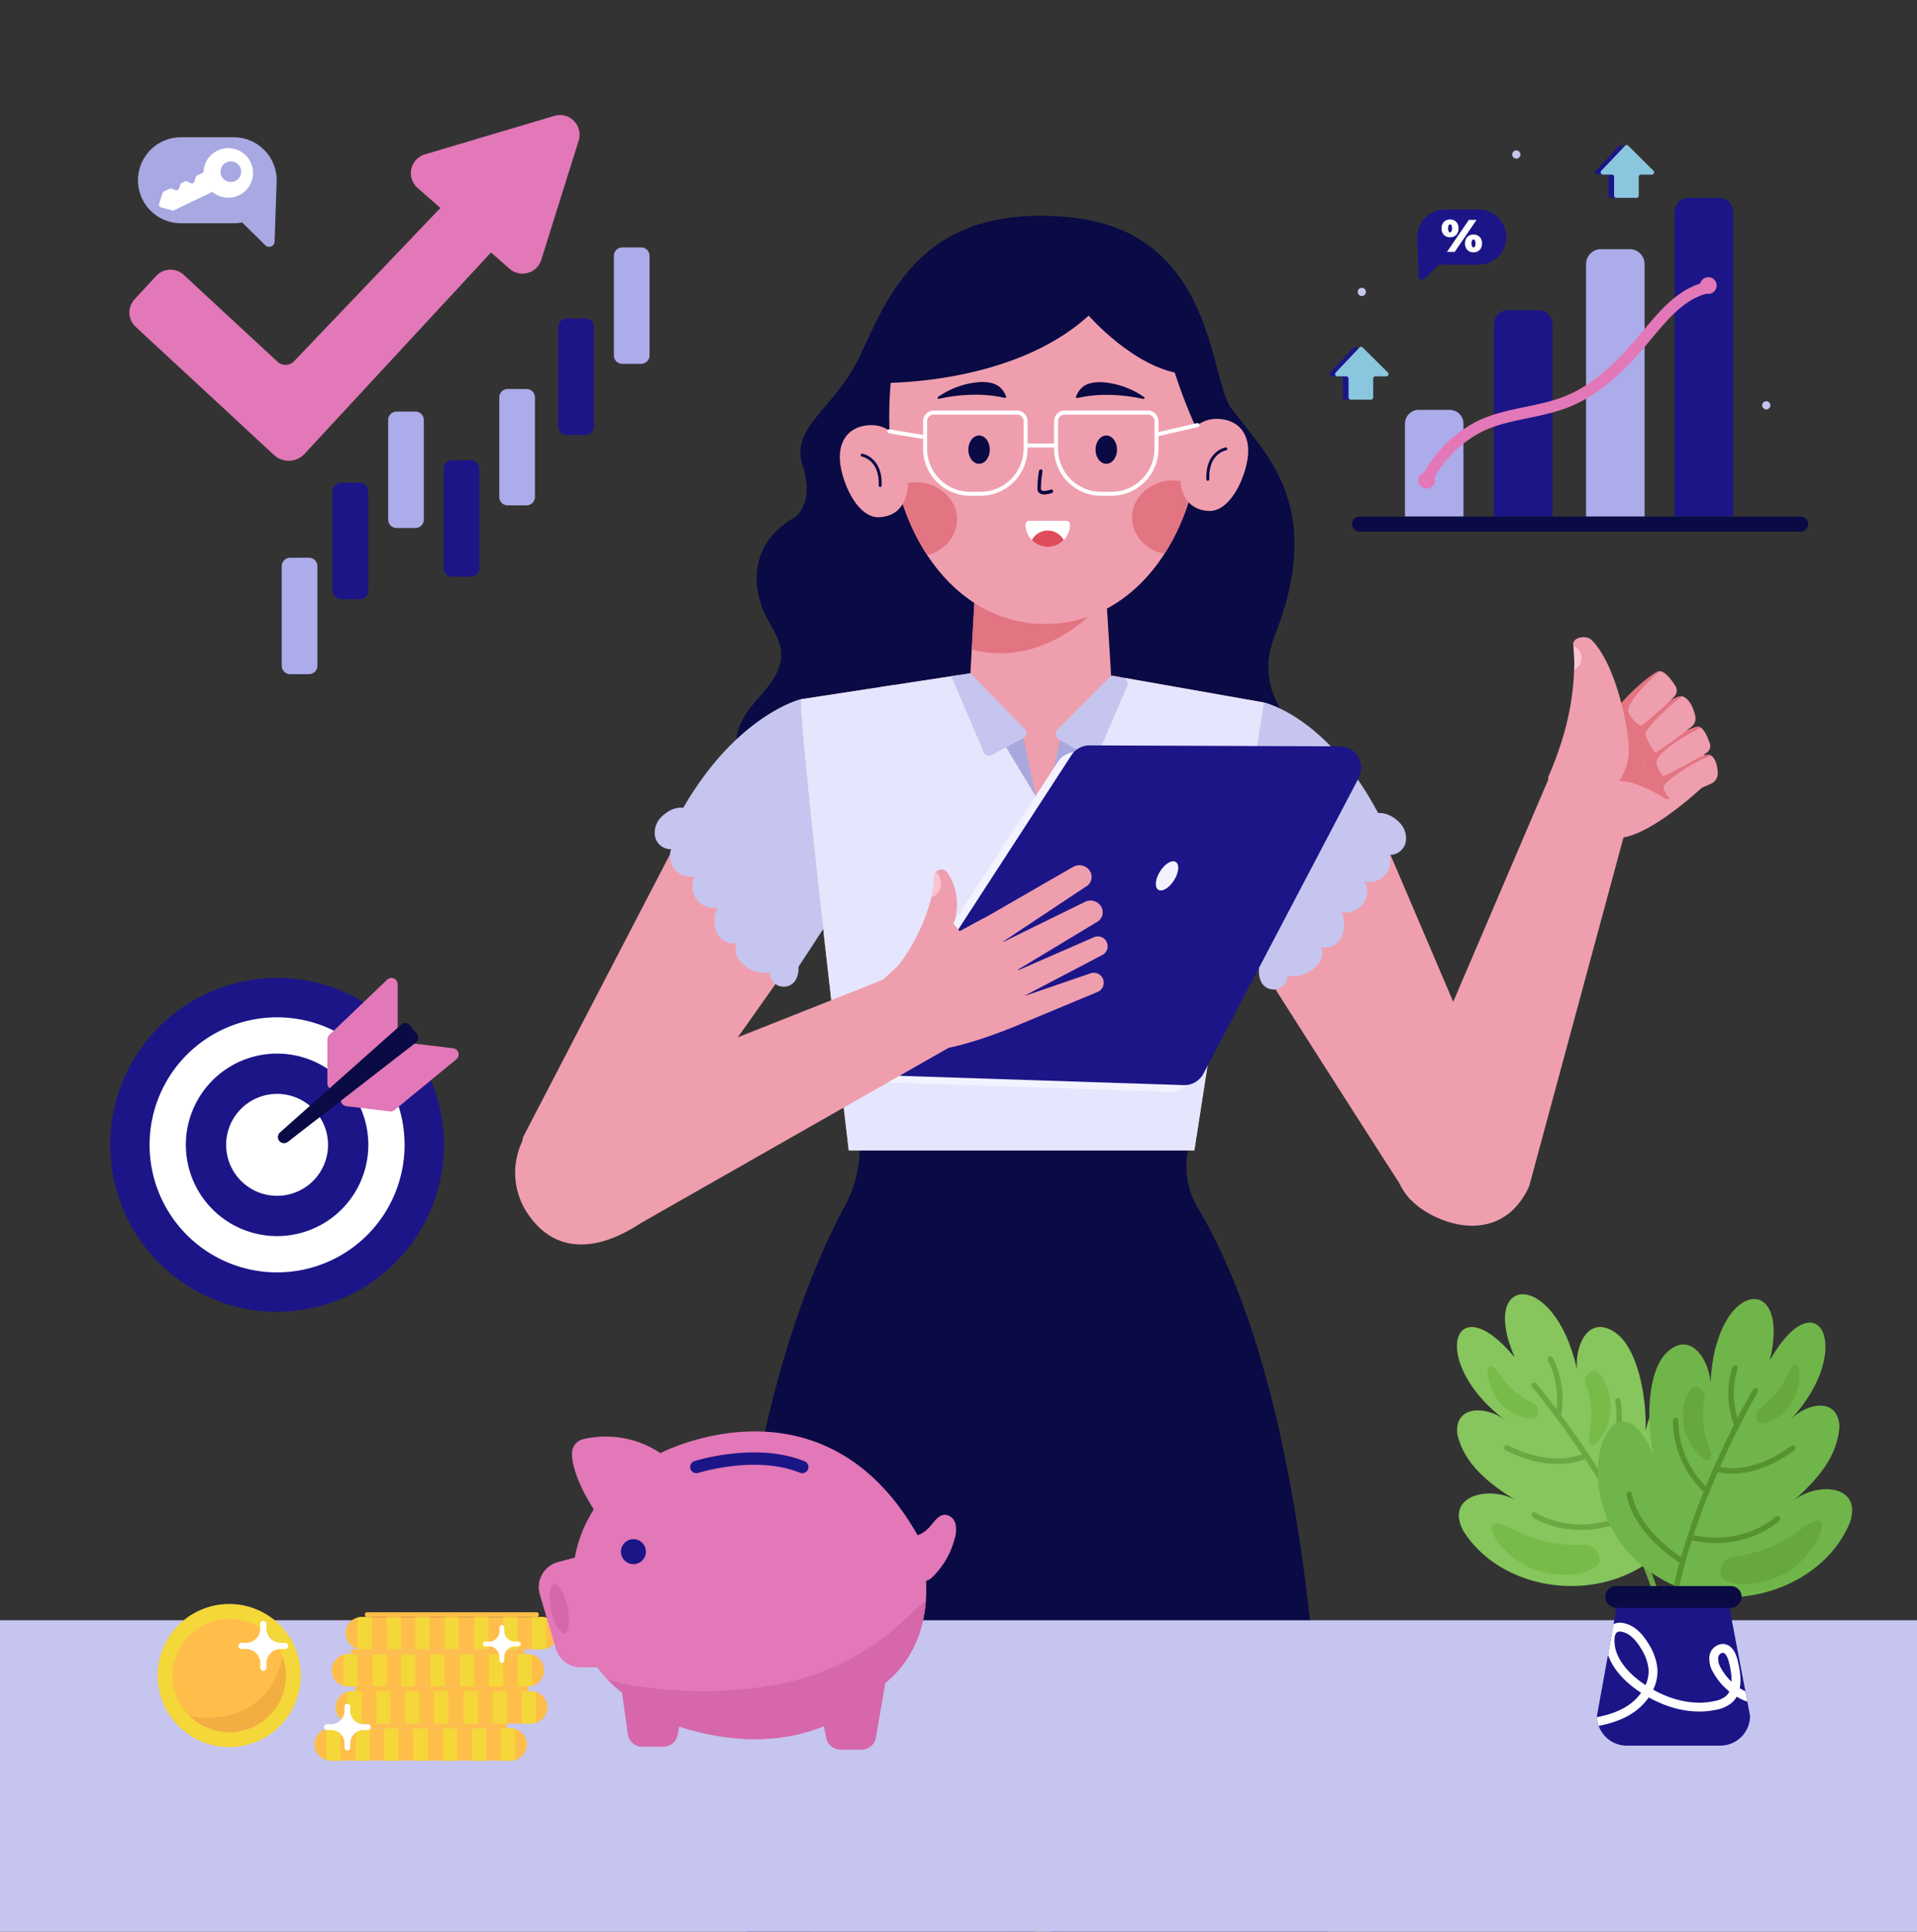 <svg xmlns="http://www.w3.org/2000/svg" xmlns:xlink="http://www.w3.org/1999/xlink" width="400" height="403" viewBox="0 0 400 403">
  <rect x="0" y="0" width="400" height="403" fill="#333333" stroke="none"/>
  <defs>
    <clipPath id="clip-path">
      <rect id="Rectángulo_415908" data-name="Rectángulo 415908" width="400" height="403" transform="translate(1021 948)" fill="#103d47"/>
    </clipPath>
    <clipPath id="clip-path-2">
      <rect id="Rectángulo_415945" data-name="Rectángulo 415945" width="250.928" height="671.986" fill="none"/>
    </clipPath>
    <clipPath id="clip-path-3">
      <path id="Trazado_1036306" data-name="Trazado 1036306" d="M32.044,449.6,12.426,460.4a5.657,5.657,0,0,0-2.693,6.247c.511,1.965,2.184,3.464,6.549,3.55,9.7.194,52.613-6.958,52.613-6.958V469l19.771-.25s1.779-28.411-4.286-32.128Z" transform="translate(-9.564 -436.626)" fill="none"/>
    </clipPath>
    <clipPath id="clip-path-5">
      <path id="Trazado_1036311" data-name="Trazado 1036311" d="M82.645,468.754l19.771.25V463.24s42.915,7.152,52.613,6.958c4.364-.086,6.039-1.585,6.549-3.55a5.656,5.656,0,0,0-2.695-6.247l-19.616-10.8L86.93,436.626c-6.065,3.718-4.286,32.128-4.286,32.128" transform="translate(-82.401 -436.626)" fill="none"/>
    </clipPath>
    <clipPath id="clip-path-7">
      <path id="Trazado_1036339" data-name="Trazado 1036339" d="M53.475,39.467C53.475,63.1,66.908,82.5,86.041,82.5c19.257,0,32.568-19.4,32.568-43.035S110.461,5.775,86.041,5.775,53.475,15.833,53.475,39.467" transform="translate(-53.475 -5.775)" fill="none"/>
    </clipPath>
    <clipPath id="clip-path-9">
      <path id="Trazado_1036373" data-name="Trazado 1036373" d="M73.774,43.594a.809.809,0,0,0-.809.809,4.634,4.634,0,1,0,9.269,0,.807.807,0,0,0-.807-.809Z" transform="translate(-72.965 -43.594)" fill="none"/>
    </clipPath>
    <clipPath id="clip-path-11">
      <rect id="Rectángulo_415950" data-name="Rectángulo 415950" width="72.709" height="69.633" transform="translate(0 0)" fill="none"/>
    </clipPath>
    <clipPath id="clip-path-12">
      <rect id="Rectángulo_415951" data-name="Rectángulo 415951" width="166.6" height="71.882" fill="none"/>
    </clipPath>
    <clipPath id="clip-path-13">
      <path id="Trazado_1036386" data-name="Trazado 1036386" d="M3.109,50.923A11.824,11.824,0,1,0,14.932,39.1,11.823,11.823,0,0,0,3.109,50.923" fill="none"/>
    </clipPath>
    <clipPath id="clip-path-15">
      <path id="Trazado_1036389" data-name="Trazado 1036389" d="M36.1,61.921a3.373,3.373,0,1,0,0,6.747H73.672a3.373,3.373,0,1,0,0-6.747Z" fill="none"/>
    </clipPath>
    <clipPath id="clip-path-17">
      <path id="Trazado_1036392" data-name="Trazado 1036392" d="M40.428,54.183a3.374,3.374,0,0,0,0,6.748H78a3.374,3.374,0,0,0,0-6.748Z" fill="none"/>
    </clipPath>
    <clipPath id="clip-path-19">
      <path id="Trazado_1036395" data-name="Trazado 1036395" d="M39.621,46.447a3.373,3.373,0,1,0,0,6.746H77.195a3.373,3.373,0,1,0,0-6.746Z" fill="none"/>
    </clipPath>
    <clipPath id="clip-path-21">
      <path id="Trazado_1036398" data-name="Trazado 1036398" d="M42.593,38.71a3.373,3.373,0,1,0,0,6.746H80.167a3.373,3.373,0,1,0,0-6.746Z" fill="none"/>
    </clipPath>
    <clipPath id="clip-path-23">
      <path id="Trazado_1036411" data-name="Trazado 1036411" d="M104.9,4.521a20.557,20.557,0,0,0-16.127-2.9,3.06,3.06,0,0,0-2.33,3.012C86.5,9.588,91,16.232,91,16.232c-10.166,16.021.451,32.558.451,32.558,4.7,7.271,17.244,12.74,17.244,12.74,29.148,9.394,43.11-9.008,43.11-9.008,13.834-11.517,6.756-30.885,6.756-30.885C148.747,4.357,135.488,0,124.6,0a46.77,46.77,0,0,0-19.7,4.521" fill="none"/>
    </clipPath>
    <clipPath id="clip-path-25">
      <rect id="Rectángulo_415987" data-name="Rectángulo 415987" width="82.47" height="94.16" transform="translate(0 0)" fill="none"/>
    </clipPath>
    <clipPath id="clip-path-26">
      <path id="Trazado_1036435" data-name="Trazado 1036435" d="M33.882,62.215,29.22,87.942a6.218,6.218,0,0,0,6.218,6.218H54.947a6.218,6.218,0,0,0,6.218-6.218L56.259,62.215Z" fill="none"/>
    </clipPath>
    <clipPath id="clip-path-28">
      <rect id="Rectángulo_415989" data-name="Rectángulo 415989" width="108.53" height="116.64" fill="none"/>
    </clipPath>
    <clipPath id="clip-path-29">
      <rect id="Rectángulo_415990" data-name="Rectángulo 415990" width="99.911" height="80.649" fill="none"/>
    </clipPath>
  </defs>
  <g id="Enmascarar_grupo_1098802" data-name="Enmascarar grupo 1098802" transform="translate(-1021 -948)" clip-path="url(#clip-path)">
    <g id="Grupo_1176503" data-name="Grupo 1176503" transform="translate(1128.491 993.014)">
      <path id="Trazado_1036303" data-name="Trazado 1036303" d="M86.837,208.514,68.6,562.9l-28.268,2.084L44.07,209.424Z" transform="translate(18.538 95.844)" fill="#ef9eae"/>
      <g id="Grupo_1176486" data-name="Grupo 1176486">
        <g id="Grupo_1176485" data-name="Grupo 1176485" clip-path="url(#clip-path-2)">
          <path id="Trazado_1036304" data-name="Trazado 1036304" d="M32.044,449.6,12.426,460.4a5.658,5.658,0,0,0-2.693,6.249c.509,1.963,2.185,3.462,6.549,3.55,9.7.193,52.613-6.96,52.613-6.96V469l19.771-.25s1.779-28.411-4.286-32.128Z" transform="translate(4.396 200.695)" fill="#0a0a44"/>
        </g>
      </g>
      <g id="Grupo_1176488" data-name="Grupo 1176488" transform="translate(13.96 637.321)">
        <g id="Grupo_1176487" data-name="Grupo 1176487" clip-path="url(#clip-path-3)">
          <path id="Trazado_1036305" data-name="Trazado 1036305" d="M70.567,464.148H50.212V456.1l20.961-3.929Z" transform="translate(9.12 -429.483)" fill="#fff"/>
        </g>
      </g>
      <g id="Grupo_1176490" data-name="Grupo 1176490">
        <g id="Grupo_1176489" data-name="Grupo 1176489" clip-path="url(#clip-path-2)">
          <path id="Trazado_1036307" data-name="Trazado 1036307" d="M47.122,436.974,24.965,451.579s3.382,9.7,18.358,3.233S77.3,438.6,77.3,438.6l-1.791-6.282Z" transform="translate(11.475 198.717)" fill="#ef9eae"/>
          <path id="Trazado_1036308" data-name="Trazado 1036308" d="M76.933,208.574l14.15,354.3,28.268,2.086L115.612,209.4Z" transform="translate(35.362 95.871)" fill="#ef9eae"/>
          <path id="Trazado_1036309" data-name="Trazado 1036309" d="M139.267,449.6l19.618,10.8a5.658,5.658,0,0,1,2.693,6.249c-.509,1.963-2.185,3.462-6.549,3.55-9.7.193-52.613-6.96-52.613-6.96V469l-19.771-.25s-1.779-28.411,4.286-32.128Z" transform="translate(37.876 200.695)" fill="#0a0a44"/>
        </g>
      </g>
      <g id="Grupo_1176492" data-name="Grupo 1176492" transform="translate(120.277 637.321)">
        <g id="Grupo_1176491" data-name="Grupo 1176491" clip-path="url(#clip-path-5)">
          <path id="Trazado_1036310" data-name="Trazado 1036310" d="M82.359,464.148h20.355V456.1l-20.961-3.929Z" transform="translate(-82.699 -429.483)" fill="#fff"/>
        </g>
      </g>
      <g id="Grupo_1176494" data-name="Grupo 1176494">
        <g id="Grupo_1176493" data-name="Grupo 1176493" clip-path="url(#clip-path-2)">
          <path id="Trazado_1036312" data-name="Trazado 1036312" d="M114.726,436.817l23.115,14.761s-3.382,9.7-18.358,3.233S85.5,438.6,85.5,438.6l1.791-6.281Z" transform="translate(39.302 198.717)" fill="#ef9eae"/>
          <path id="Trazado_1036313" data-name="Trazado 1036313" d="M36.846,58.3c1.16,3.449,4.015,6.374,4.132,10.012.124,3.862-2.843,7.019-5.377,9.937s-4.944,6.822-3.532,10.42c1.292,3.293,5.172,4.664,8.657,5.271,7.259,1.263,14.687.906,22.051.648,24.119-.848,48.26-.6,72.393-.353a43.755,43.755,0,0,0,6.3-.829,9.173,9.173,0,0,0,4.072-1.347c2.152-1.591,2.487-4.76,1.752-7.332s-2.3-4.82-3.344-7.284a16.023,16.023,0,0,1-1.247-8.158c.488-3.9,2.608-7.412,3.357-11.264a4.262,4.262,0,0,0-1.258-3.839,9.78,9.78,0,0,0-3.654-1.827c-7.265-2.28-15.024-2.265-22.636-2.116-7.373.143-14.744.394-22.112.692-19.661.8-40.551,2.28-59.558,7.37" transform="translate(14.548 23.068)" fill="#0a0a44"/>
          <path id="Trazado_1036314" data-name="Trazado 1036314" d="M134.717,96.065l28.894,67.656a8.346,8.346,0,0,1-6.887,10.013s-14.337,1.511-15.9-.839c-5.237-7.862-41.453-64.877-41.453-64.877l11.188-38.456c10.88,3.243,20.124,16.132,24.16,26.5" transform="translate(45.675 31.974)" fill="#ef9eae"/>
          <path id="Trazado_1036315" data-name="Trazado 1036315" d="M110.59,69.565S123.647,72.354,134.4,92.63l-24.074,33.848L99.37,108.015Z" transform="translate(45.675 31.976)" fill="#c5c5ef"/>
          <path id="Trazado_1036316" data-name="Trazado 1036316" d="M135.45,87.145a4.685,4.685,0,0,1,1.5,4.293,3.359,3.359,0,0,1-3.446,2.645,4.3,4.3,0,0,1-5.135,5.51,4.444,4.444,0,0,1-4.852,6.431,6.3,6.3,0,0,1,.036,5.245,3.873,3.873,0,0,1-4.526,2.016c.857.774.563,2.208-.064,3.179a6.634,6.634,0,0,1-6.643,2.836,2.928,2.928,0,0,1-5.379,1.552,4.752,4.752,0,0,1-.615-2.62,19.746,19.746,0,0,1,1.571-7.008,51.346,51.346,0,0,1,16.364-22.045c3.281-2.546,6.989-5.971,11.185-2.033" transform="translate(48.875 39.234)" fill="#c5c5ef"/>
          <path id="Trazado_1036317" data-name="Trazado 1036317" d="M35.7,94.075,1.251,160.365A8.346,8.346,0,0,0,7.6,170.724s14.38,2.511,16.066.245c5.642-7.579,44.64-62.879,44.64-62.879L59.146,69.1C47.408,72.705,40,85.381,35.7,94.075" transform="translate(0.44 31.763)" fill="#ef9eae"/>
          <path id="Trazado_1036318" data-name="Trazado 1036318" d="M48.541,69.1S35.357,72.21,24.029,91.727L47.258,126.16l6.31-9.634Z" transform="translate(11.045 31.763)" fill="#c5c5ef"/>
          <path id="Trazado_1036319" data-name="Trazado 1036319" d="M21.616,86.278a4.683,4.683,0,0,0-1.609,4.253,3.359,3.359,0,0,0,3.378,2.731,4.3,4.3,0,0,0,5,5.636,4.444,4.444,0,0,0,4.691,6.548,6.3,6.3,0,0,0-.166,5.243,3.874,3.874,0,0,0,4.475,2.127c-.876.752-.619,2.194-.015,3.179a6.63,6.63,0,0,0,6.57,3,2.929,2.929,0,0,0,5.341,1.686,4.773,4.773,0,0,0,.679-2.6,19.8,19.8,0,0,0-1.4-7.046A51.333,51.333,0,0,0,32.747,88.588c-3.217-2.627-6.838-6.144-11.131-2.311" transform="translate(9.164 38.88)" fill="#c5c5ef"/>
          <path id="Trazado_1036320" data-name="Trazado 1036320" d="M173.6,92.416,157.949,80.368l-29.054,67.919c-5.592,10.787-3.928,18.905,4.8,23.33,7.257,3.678,15.934,3.162,20.129-6.085Z" transform="translate(57.755 36.941)" fill="#ef9eae"/>
          <path id="Trazado_1036321" data-name="Trazado 1036321" d="M180.4,86.472S164.085,102.4,158.513,97.164c-7.577-7.123-10.774-16.147-8.729-18.275s15.253-10.183,15.253-10.183,16.723,6.761,15.361,17.765" transform="translate(68.57 31.581)" fill="#ef9eae"/>
          <path id="Trazado_1036322" data-name="Trazado 1036322" d="M167.876,89.92s-6.573-4.443-10.613-3.74l-.045-11.474,4.375-5.517,10.778,17.288Z" transform="translate(72.265 31.803)" fill="#e37481"/>
          <path id="Trazado_1036323" data-name="Trazado 1036323" d="M174.613,83.012a2.318,2.318,0,0,0,1.282-2.1c-.029-1.194-.271-2.859-1.311-3.681-1.724-1.363-11.482,5.263-11.34,6.279.19,1.352,1.166,2.889,2.216,2.751a54.48,54.48,0,0,0,9.153-3.254" transform="translate(75.034 35.416)" fill="#ef9eae"/>
          <path id="Trazado_1036324" data-name="Trazado 1036324" d="M174.583,77.235c.022.018.042.038.063.055-3.178.632-10.184,5.532-10.063,6.395a3.945,3.945,0,0,0,1.328,2.483c-.2.051-.358.085-.452.1-1.049.137-2.026-1.4-2.216-2.751-.142-1.016,9.616-7.643,11.34-6.279" transform="translate(75.034 35.416)" fill="#e37481"/>
          <path id="Trazado_1036325" data-name="Trazado 1036325" d="M174.5,78.441a1.647,1.647,0,0,0,.667-1.876c-.441-1.333-1.315-3.458-2.408-3.537-1.6-.117-12.206,5.817-11.444,8.18s1.5,2.887,2.239,2.893c.617,0,8.177-3.8,10.946-5.661" transform="translate(74.129 33.567)" fill="#ef9eae"/>
          <path id="Trazado_1036326" data-name="Trazado 1036326" d="M172.755,73.028a1.119,1.119,0,0,1,.556.22c-3.573,1.63-9.863,5.63-9.269,7.468a5.284,5.284,0,0,0,1.422,2.61,9.988,9.988,0,0,1-1.914.775c-.737,0-1.477-.528-2.239-2.892s9.847-8.3,11.444-8.181" transform="translate(74.129 33.566)" fill="#e37481"/>
          <path id="Trazado_1036327" data-name="Trazado 1036327" d="M172.288,75.017a2.234,2.234,0,0,0,.788-2.2c-.3-1.334-.982-3.343-2.46-4.049-2.289-1.093-11.832,8.373-11.413,9.464s1.725,4.325,2.878,3.913a96.944,96.944,0,0,0,10.206-7.125" transform="translate(73.172 31.567)" fill="#ef9eae"/>
          <path id="Trazado_1036328" data-name="Trazado 1036328" d="M170.336,68.688c-3.535,2.514-7.959,7.225-7.672,7.977.336.874,1.241,3.119,2.181,3.767a22.934,22.934,0,0,1-2.762,1.708c-1.153.412-2.46-2.822-2.878-3.913-.4-1.052,8.438-9.875,11.131-9.539" transform="translate(73.172 31.568)" fill="#e37481"/>
          <path id="Trazado_1036329" data-name="Trazado 1036329" d="M169.948,70.4a1.813,1.813,0,0,0,.257-2.208c-.809-1.292-2.252-3.267-3.43-3.083-1.737.27-11.607,9.116-10.206,11.412s2.322,2.662,3.112,2.486c.66-.147,7.739-5.955,10.267-8.606" transform="translate(71.904 29.922)" fill="#ef9eae"/>
          <path id="Trazado_1036330" data-name="Trazado 1036330" d="M166.775,65.106a1.091,1.091,0,0,1,.139-.006c-3.325,2.874-7.348,7.272-6.42,8.793,1.155,1.89,1.982,2.473,2.68,2.519A25.147,25.147,0,0,1,159.681,79c-.79.177-1.711-.191-3.112-2.486s8.469-11.141,10.206-11.413" transform="translate(71.904 29.923)" fill="#e37481"/>
          <path id="Trazado_1036331" data-name="Trazado 1036331" d="M164.487,83.675c.066,8.872-9.315,11.9-9.315,11.9-1.943-1.422-7.983-5-7.473-6.176,4.378-10.082,5.189-17.317,5.388-22.355a35.219,35.219,0,0,0-.152-4.986c-.016-.156-.032-.308-.051-.46.134-1.432,2.794-1.816,3.821-.81,4.915,4.808,7.745,17.815,7.783,22.889" transform="translate(67.876 27.682)" fill="#ef9eae"/>
          <path id="Trazado_1036332" data-name="Trazado 1036332" d="M152.676,62.7a2.764,2.764,0,0,1-.02,2.636,2.73,2.73,0,0,1-1.229,1.124,35.009,35.009,0,0,0-.15-4.986,2.765,2.765,0,0,1,1.4,1.226" transform="translate(69.534 28.258)" fill="#fcc3d1"/>
          <path id="Trazado_1036333" data-name="Trazado 1036333" d="M133.55,40.175C128.909,33.915,130.135,3.3,99.9.32,68.84-2.743,61.923,16.906,55.916,29.561c-5.037,10.615-14.41,14.426-11.8,22.525s-1.629,10.8-1.629,10.8c-12.166,6.96-6.761,18.9-6.761,18.9l108.985-.112c6.646-23.175-4.637-32.695-11.159-41.5" transform="translate(15.871 0)" fill="#0a0a44"/>
          <path id="Trazado_1036334" data-name="Trazado 1036334" d="M66.746,49.674,64.257,93.968l31.828-.509L93.82,56.917Z" transform="translate(29.536 22.833)" fill="#ef9eae"/>
          <path id="Trazado_1036335" data-name="Trazado 1036335" d="M65.278,67.652C81.829,71.992,93.35,56.918,93.35,56.918L66.276,49.675Z" transform="translate(30.005 22.833)" fill="#e37481"/>
          <path id="Trazado_1036336" data-name="Trazado 1036336" d="M118.609,39.467C118.609,63.1,105.3,82.5,86.041,82.5c-19.133,0-32.566-19.4-32.566-43.033S61.623,5.775,86.041,5.775s32.568,10.058,32.568,33.692" transform="translate(24.58 2.654)" fill="#ef9eae"/>
        </g>
      </g>
      <g id="Grupo_1176496" data-name="Grupo 1176496" transform="translate(78.055 8.429)">
        <g id="Grupo_1176495" data-name="Grupo 1176495" clip-path="url(#clip-path-7)">
          <path id="Trazado_1036337" data-name="Trazado 1036337" d="M68.581,45.84c0,4.283-3.848,7.755-8.593,7.755s-8.593-3.473-8.593-7.755,3.848-7.755,8.593-7.755,8.593,3.473,8.593,7.755" transform="translate(-54.431 9.076)" fill="#e37481"/>
          <path id="Trazado_1036338" data-name="Trazado 1036338" d="M105.372,45.576c0,4.283-3.848,7.755-8.593,7.755s-8.593-3.473-8.593-7.755,3.848-7.755,8.593-7.755,8.593,3.473,8.593,7.755" transform="translate(-37.52 8.955)" fill="#e37481"/>
        </g>
      </g>
      <g id="Grupo_1176498" data-name="Grupo 1176498">
        <g id="Grupo_1176497" data-name="Grupo 1176497" clip-path="url(#clip-path-2)">
          <path id="Trazado_1036340" data-name="Trazado 1036340" d="M100.964,42.426s-7.13-14.08-8.692-28.165c0,0-1.486-6.509-.182-5.846,6.123,3.113,14.637,19.222,8.875,34.011" transform="translate(42.083 3.846)" fill="#0a0a44"/>
          <path id="Trazado_1036341" data-name="Trazado 1036341" d="M57.128,133.5h0A25.451,25.451,0,0,1,54,145.27c-8.015,14.75-20.237,46.377-21.883,88.335,0,0,7.087,286.938,7.916,299.038H78.816L95.859,260.269l8.918,272.374h39.6s11.042-225.04,10.371-240.228c-.832-18.831-.87-102.629-27.022-146.749a16.829,16.829,0,0,1-2.079-12.171Z" transform="translate(14.762 61.361)" fill="#0a0a44"/>
          <path id="Trazado_1036342" data-name="Trazado 1036342" d="M103.47,65.554c-7.3,0-14.309.422-25.722-.323l-36.926,5.65c0,9.866,10.029,94.137,10.029,94.137h72.107L137.5,71.557Z" transform="translate(18.764 29.983)" fill="#ef9eae"/>
          <path id="Trazado_1036343" data-name="Trazado 1036343" d="M118.755,67.423c-.927,12.979-5.666,37.627-29.806,35.929-24.181-1.7-27.827-24.291-28.357-36.323L40.821,70.055c0,9.866,10.029,94.137,10.029,94.137h72.107L137.5,70.731Z" transform="translate(18.763 30.81)" fill="#e5e5fd"/>
          <path id="Trazado_1036344" data-name="Trazado 1036344" d="M79.766,79.979l4.88,11.085a1.358,1.358,0,0,0,2.458.06L92.31,80.718l10.844-14.487,10.308,1.819-.525,19.056L96.242,109.35l-30.41-.966L52.336,80.3V68.108l15.941-2.439Z" transform="translate(24.056 30.185)" fill="#e5e5fd"/>
          <path id="Trazado_1036345" data-name="Trazado 1036345" d="M73.86,74.662,76.514,86.93,70.027,76.164Z" transform="translate(32.188 34.318)" fill="#a8a8dd"/>
          <path id="Trazado_1036346" data-name="Trazado 1036346" d="M78.738,74.825,76.085,87.093l6.487-10.766Z" transform="translate(34.972 34.393)" fill="#a8a8dd"/>
          <path id="Trazado_1036347" data-name="Trazado 1036347" d="M66.333,65.39l11.35,11.635a1.2,1.2,0,0,1-.295,1.9l-6.6,3.513a1.2,1.2,0,0,1-1.667-.588L62.35,66Z" transform="translate(28.659 30.056)" fill="#c5c5ef"/>
          <path id="Trazado_1036348" data-name="Trazado 1036348" d="M88.367,66.162,77.649,76.96a1.3,1.3,0,0,0,.28,2.046l6.357,3.614A1.3,1.3,0,0,0,86.124,82L92.181,67.89a1.3,1.3,0,0,0-.969-1.794l-1.7-.3a1.3,1.3,0,0,0-1.149.365" transform="translate(35.518 30.235)" fill="#c5c5ef"/>
          <path id="Trazado_1036349" data-name="Trazado 1036349" d="M90.077,78.691,51.129,138.653a4.492,4.492,0,0,0,3.62,6.936l58.751,1.928a4.494,4.494,0,0,0,4.125-2.4l32.4-61.688a4.492,4.492,0,0,0-3.96-6.582l-52.2-.2a4.5,4.5,0,0,0-3.785,2.045" transform="translate(23.165 35.23)" fill="#f3f3ff"/>
          <path id="Trazado_1036350" data-name="Trazado 1036350" d="M92.738,95.041c-.946,1.638-1.042,3.353-.215,3.83s2.264-.463,3.21-2.1,1.042-3.353.215-3.83-2.264.463-3.21,2.1" transform="translate(42.27 42.663)" fill="#7b97fb"/>
          <path id="Trazado_1036351" data-name="Trazado 1036351" d="M92.016,77.736,53.068,137.7a4.492,4.492,0,0,0,3.62,6.936l58.751,1.928a4.494,4.494,0,0,0,4.125-2.4l32.4-61.688A4.492,4.492,0,0,0,148,75.894l-52.2-.2a4.5,4.5,0,0,0-3.785,2.045" transform="translate(24.057 34.791)" fill="#1c1588"/>
          <path id="Trazado_1036352" data-name="Trazado 1036352" d="M92.459,94.377c-1.007,1.6-1.168,3.31-.359,3.82s2.28-.377,3.287-1.978,1.168-3.31.359-3.82-2.28.377-3.287,1.978" transform="translate(42.097 42.405)" fill="#f3f3ff"/>
          <path id="Trazado_1036353" data-name="Trazado 1036353" d="M76.688,109.2l13.741,14.192L26.235,159.942c-9.829,6.463-18.34,6.043-23.724-2.13a15.218,15.218,0,0,1,3.769-20.688Z" transform="translate(0 50.193)" fill="#ef9eae"/>
          <path id="Trazado_1036354" data-name="Trazado 1036354" d="M81.3,122.317s-16,7.05-22.769,5.595c-9.905-2.13-2.369-17.6-.035-19.281s14.877-8.323,14.877-8.323,11.177,11.708,7.927,22.009" transform="translate(24.614 46.107)" fill="#ef9eae"/>
          <path id="Trazado_1036355" data-name="Trazado 1036355" d="M65.563,105.1,86.3,93.163a2.6,2.6,0,0,1,3.662,1.188,2.327,2.327,0,0,1-1.082,2.982l-19.07,12.658Z" transform="translate(30.136 42.663)" fill="#ef9eae"/>
          <path id="Trazado_1036356" data-name="Trazado 1036356" d="M87.963,98.131,67.369,108.214l2.836,6.326L90.3,102.419a2.33,2.33,0,0,0,1-3.313,2.582,2.582,0,0,0-3.338-.975" transform="translate(30.966 44.985)" fill="#ef9eae"/>
          <path id="Trazado_1036357" data-name="Trazado 1036357" d="M70.333,111.068l18.107-7.905a2.048,2.048,0,0,1,1.771,3.69l-17.581,9.221Z" transform="translate(32.329 47.339)" fill="#ef9eae"/>
          <path id="Trazado_1036358" data-name="Trazado 1036358" d="M71.787,113.541l15.28-5.234a2.074,2.074,0,0,1,1.47,3.877l-15.623,6.509Z" transform="translate(32.997 49.731)" fill="#ef9eae"/>
          <path id="Trazado_1036359" data-name="Trazado 1036359" d="M63.645,94.009a1.615,1.615,0,0,0-.251.518A28.932,28.932,0,0,1,62.7,99.17a38.992,38.992,0,0,1-6.93,14.334l-3.233,2.941c.914,4.215,5.5,6.479,7.238,8.329,0,0,.254-.012.682-.072a15.8,15.8,0,0,0,5.3-1.668,9.238,9.238,0,0,0,4.98-6.668,13.25,13.25,0,0,0-2.165-10.073,12.01,12.01,0,0,0-1.258-1.5A11.884,11.884,0,0,0,66.054,94.1a1.475,1.475,0,0,0-2.408-.095" transform="translate(24.15 42.946)" fill="#ef9eae"/>
          <path id="Trazado_1036360" data-name="Trazado 1036360" d="M60.445,93.827a1.615,1.615,0,0,0-.251.518,28.932,28.932,0,0,1-.692,4.643,1.951,1.951,0,0,0,.777-.33,3.058,3.058,0,0,0,1.2-2.6,3.407,3.407,0,0,0-.594-1.893,1.035,1.035,0,0,0-.442-.337" transform="translate(27.35 43.128)" fill="#fcc3d1"/>
          <path id="Trazado_1036361" data-name="Trazado 1036361" d="M60.412,37.485c.7,4.645.569,11.207-5.646,11.649-4.335.309-7.526-6.241-8.225-10.886s1.432-7.922,5.761-8.3,7.412,2.9,8.11,7.541" transform="translate(21.333 13.75)" fill="#ef9eae"/>
          <path id="Trazado_1036362" data-name="Trazado 1036362" d="M49.6,34.208s4,.69,3.76,6.344" transform="translate(22.801 15.724)" fill="none" stroke="#0a0a44" stroke-linecap="round" stroke-linejoin="round" stroke-width="0.617"/>
          <path id="Trazado_1036363" data-name="Trazado 1036363" d="M95.289,36.589c-.7,4.645-.569,11.207,5.646,11.649,4.335.309,7.526-6.241,8.225-10.886s-1.432-7.922-5.761-8.3-7.412,2.9-8.11,7.541" transform="translate(43.667 13.338)" fill="#ef9eae"/>
          <path id="Trazado_1036364" data-name="Trazado 1036364" d="M102.782,33.312s-4,.69-3.76,6.344" transform="translate(45.511 15.312)" fill="none" stroke="#0a0a44" stroke-linecap="round" stroke-linejoin="round" stroke-width="0.617"/>
          <path id="Trazado_1036365" data-name="Trazado 1036365" d="M52.189,33.438s27.449.629,43.492-14.058c0,0,9.479,10.934,19.632,12.184l-2.03-18.276L100.162,3.136H74.847L60.8,11.1Z" transform="translate(23.989 1.441)" fill="#0a0a44"/>
          <path id="Trazado_1036366" data-name="Trazado 1036366" d="M88.86,45.073H86.746a9.423,9.423,0,0,1-9.423-9.424V29.937a1.808,1.808,0,0,1,1.81-1.809H96.474a1.808,1.808,0,0,1,1.81,1.809V35.65A9.423,9.423,0,0,1,88.86,45.073Z" transform="translate(35.541 12.929)" fill="none" stroke="#fff" stroke-linecap="round" stroke-miterlimit="10" stroke-width="0.832"/>
          <path id="Trazado_1036367" data-name="Trazado 1036367" d="M70.142,45.073H68.028A9.423,9.423,0,0,1,58.6,35.65V29.937a1.808,1.808,0,0,1,1.81-1.809H77.756a1.808,1.808,0,0,1,1.81,1.809V35.65A9.423,9.423,0,0,1,70.142,45.073Z" transform="translate(26.938 12.929)" fill="none" stroke="#fff" stroke-linecap="round" stroke-miterlimit="10" stroke-width="0.832"/>
          <line id="Línea_835" data-name="Línea 835" x1="5.389" transform="translate(106.968 47.922)" fill="none" stroke="#fff" stroke-linecap="round" stroke-miterlimit="10" stroke-width="0.832"/>
          <line id="Línea_836" data-name="Línea 836" x2="6.732" y2="1.133" transform="translate(78.055 44.954)" fill="none" stroke="#fff" stroke-linecap="round" stroke-miterlimit="10" stroke-width="0.832"/>
          <line id="Línea_837" data-name="Línea 837" y1="1.857" x2="8.037" transform="translate(134.342 43.664)" fill="none" stroke="#fff" stroke-linecap="round" stroke-miterlimit="10" stroke-width="0.832"/>
          <path id="Trazado_1036368" data-name="Trazado 1036368" d="M77.461,40.693s-2.553.937-2.547-.536a20.965,20.965,0,0,1,.324-3.655" transform="translate(34.434 16.778)" fill="none" stroke="#0a0a44" stroke-linecap="round" stroke-miterlimit="10" stroke-width="0.738"/>
          <path id="Trazado_1036369" data-name="Trazado 1036369" d="M69.263,34.353c0,1.629-1,2.95-2.241,2.95s-2.241-1.321-2.241-2.95,1-2.95,2.241-2.95,2.241,1.321,2.241,2.95" transform="translate(29.777 14.434)" fill="#0a0a44"/>
          <path id="Trazado_1036370" data-name="Trazado 1036370" d="M87.449,34.353c0,1.629-1,2.95-2.241,2.95s-2.241-1.321-2.241-2.95,1-2.95,2.241-2.95,2.241,1.321,2.241,2.95" transform="translate(38.136 14.434)" fill="#0a0a44"/>
          <path id="Trazado_1036371" data-name="Trazado 1036371" d="M77.6,49.037h0A4.634,4.634,0,0,1,72.965,44.4a.809.809,0,0,1,.809-.809h7.651a.809.809,0,0,1,.809.809A4.634,4.634,0,0,1,77.6,49.037" transform="translate(33.538 20.038)" fill="#fff"/>
        </g>
      </g>
      <g id="Grupo_1176500" data-name="Grupo 1176500" transform="translate(106.503 63.632)">
        <g id="Grupo_1176499" data-name="Grupo 1176499" clip-path="url(#clip-path-9)">
          <path id="Trazado_1036372" data-name="Trazado 1036372" d="M81.111,48.766a3.78,3.78,0,1,1-3.781-3.78,3.781,3.781,0,0,1,3.781,3.78" transform="translate(-72.696 -42.954)" fill="#df4d5d"/>
        </g>
      </g>
      <g id="Grupo_1176502" data-name="Grupo 1176502">
        <g id="Grupo_1176501" data-name="Grupo 1176501" clip-path="url(#clip-path-2)">
          <path id="Trazado_1036374" data-name="Trazado 1036374" d="M69.451,23.756a17.487,17.487,0,0,0-8.964,3.111.223.223,0,0,0,.177.4,34.814,34.814,0,0,1,7.627-.858,27.405,27.405,0,0,1,6.133.667.222.222,0,0,0,.263-.292c-.955-2.429-2.667-3.026-5.236-3.027" transform="translate(27.759 10.919)" fill="#0a0a44"/>
          <path id="Trazado_1036375" data-name="Trazado 1036375" d="M85.416,23.776a17.477,17.477,0,0,1,8.964,3.112.222.222,0,0,1-.177.4,34.9,34.9,0,0,0-7.627-.858,27.406,27.406,0,0,0-6.133.667.223.223,0,0,1-.263-.292c.955-2.429,2.667-3.026,5.236-3.027" transform="translate(36.848 10.929)" fill="#0a0a44"/>
        </g>
      </g>
    </g>
    <g id="Grupo_1176505" data-name="Grupo 1176505" transform="translate(1044 1152.014)">
      <g id="Grupo_1176504" data-name="Grupo 1176504" clip-path="url(#clip-path-11)">
        <path id="Trazado_1036376" data-name="Trazado 1036376" d="M69.633,34.817A34.817,34.817,0,1,1,34.817,0,34.816,34.816,0,0,1,69.633,34.817" fill="#1c1588"/>
        <path id="Trazado_1036377" data-name="Trazado 1036377" d="M61.422,34.817A26.606,26.606,0,1,1,34.816,8.211,26.606,26.606,0,0,1,61.422,34.817" fill="#fff"/>
        <path id="Trazado_1036378" data-name="Trazado 1036378" d="M53.854,34.817A19.037,19.037,0,1,1,34.816,15.779,19.037,19.037,0,0,1,53.854,34.817" fill="#1c1588"/>
        <path id="Trazado_1036379" data-name="Trazado 1036379" d="M45.449,34.817A10.632,10.632,0,1,1,34.817,24.185,10.633,10.633,0,0,1,45.449,34.817" fill="#fff"/>
        <path id="Trazado_1036380" data-name="Trazado 1036380" d="M45.308,22V12.829a1.3,1.3,0,0,1,.4-.937L57.786.362a1.3,1.3,0,0,1,2.191.937v9.727a1.3,1.3,0,0,1-.425.96L47.476,22.96A1.3,1.3,0,0,1,45.308,22" fill="#e278b7"/>
        <path id="Trazado_1036381" data-name="Trazado 1036381" d="M49.25,26.748l9.1,1.1a1.3,1.3,0,0,0,.979-.286l12.9-10.6a1.3,1.3,0,0,0-.667-2.288L61.91,13.506a1.3,1.3,0,0,0-1,.306L48.559,24.48a1.3,1.3,0,0,0,.691,2.268" fill="#e278b7"/>
        <path id="Trazado_1036382" data-name="Trazado 1036382" d="M35.428,32.222,60.733,9.729a1.276,1.276,0,0,1,1.855.17l1.4,1.8a1.276,1.276,0,0,1-.225,1.793l-26.7,20.7a1.276,1.276,0,0,1-1.63-1.963" fill="#0a0a44"/>
      </g>
    </g>
    <rect id="Rectángulo_415986" data-name="Rectángulo 415986" width="400" height="65" transform="translate(1021 1286)" fill="#c5c5ef"/>
    <g id="Grupo_1176532" data-name="Grupo 1176532" transform="translate(1053.9 1246.618)">
      <g id="Grupo_1176507" data-name="Grupo 1176507">
        <g id="Grupo_1176506" data-name="Grupo 1176506" clip-path="url(#clip-path-12)">
          <path id="Trazado_1036383" data-name="Trazado 1036383" d="M29.864,50.923A14.932,14.932,0,1,1,14.932,35.991,14.932,14.932,0,0,1,29.864,50.923" fill="#f4d739"/>
          <path id="Trazado_1036384" data-name="Trazado 1036384" d="M26.756,50.923A11.824,11.824,0,1,1,14.932,39.1,11.824,11.824,0,0,1,26.756,50.923" fill="#ffbe4a"/>
        </g>
      </g>
      <g id="Grupo_1176509" data-name="Grupo 1176509">
        <g id="Grupo_1176508" data-name="Grupo 1176508" clip-path="url(#clip-path-13)">
          <path id="Trazado_1036385" data-name="Trazado 1036385" d="M14.518,59.28A14.765,14.765,0,0,0,23.945,52.7a25.612,25.612,0,0,0,2.627-8.139,22.619,22.619,0,0,1,1.774,12.5A10.928,10.928,0,0,1,27.3,60.609a9.525,9.525,0,0,1-2.225,2.7,14.377,14.377,0,0,1-12.016,3.218,14.108,14.108,0,0,1-5.082-2.109c-1.256-.835-3.412-2.361-3.851-3.892C3.439,58.11,6.51,59.337,7.665,59.5a18.869,18.869,0,0,0,6.853-.223" fill="#f2ae40"/>
        </g>
      </g>
      <g id="Grupo_1176511" data-name="Grupo 1176511">
        <g id="Grupo_1176510" data-name="Grupo 1176510" clip-path="url(#clip-path-12)">
          <path id="Trazado_1036387" data-name="Trazado 1036387" d="M26.586,44.1h-.892a3,3,0,0,1-3-3v-.892a.665.665,0,0,0-.606-.676.64.64,0,0,0-.675.639V41.1a3,3,0,0,1-3,3H17.52a.666.666,0,0,0-.676.606.641.641,0,0,0,.64.675h.928a3,3,0,0,1,3,3v.892a.665.665,0,0,0,.606.676.641.641,0,0,0,.675-.639v-.929a3,3,0,0,1,3-3h.928a.641.641,0,0,0,.64-.675.665.665,0,0,0-.676-.606" fill="#fff"/>
          <path id="Trazado_1036388" data-name="Trazado 1036388" d="M73.673,68.668H36.1a3.373,3.373,0,0,1,0-6.747H73.673a3.373,3.373,0,0,1,0,6.747" fill="#ffbe4a"/>
        </g>
      </g>
      <g id="Grupo_1176513" data-name="Grupo 1176513">
        <g id="Grupo_1176512" data-name="Grupo 1176512" clip-path="url(#clip-path-15)">
          <rect id="Rectángulo_415953" data-name="Rectángulo 415953" width="2.966" height="9.83" transform="translate(41.304 60.816)" fill="#f4d739"/>
          <rect id="Rectángulo_415954" data-name="Rectángulo 415954" width="2.966" height="9.83" transform="translate(35.216 60.622)" fill="#f4d739"/>
          <rect id="Rectángulo_415955" data-name="Rectángulo 415955" width="2.967" height="9.83" transform="translate(53.363 60.913)" fill="#f4d739"/>
          <rect id="Rectángulo_415956" data-name="Rectángulo 415956" width="2.966" height="9.83" transform="translate(47.276 60.719)" fill="#f4d739"/>
          <rect id="Rectángulo_415957" data-name="Rectángulo 415957" width="2.966" height="9.83" transform="translate(65.617 60.961)" fill="#f4d739"/>
          <rect id="Rectángulo_415958" data-name="Rectángulo 415958" width="2.966" height="9.83" transform="translate(59.529 60.767)" fill="#f4d739"/>
          <rect id="Rectángulo_415959" data-name="Rectángulo 415959" width="2.966" height="9.83" transform="translate(71.589 60.864)" fill="#f4d739"/>
        </g>
      </g>
      <g id="Grupo_1176515" data-name="Grupo 1176515">
        <g id="Grupo_1176514" data-name="Grupo 1176514" clip-path="url(#clip-path-12)">
          <path id="Trazado_1036390" data-name="Trazado 1036390" d="M72.55,61.921H37.221a.5.5,0,0,1,0-.99H72.55a.5.5,0,0,1,0,.99" fill="#ffbe4a"/>
          <path id="Trazado_1036391" data-name="Trazado 1036391" d="M78,60.931H40.428a3.374,3.374,0,0,1,0-6.747H78a3.374,3.374,0,0,1,0,6.747" fill="#ffbe4a"/>
        </g>
      </g>
      <g id="Grupo_1176517" data-name="Grupo 1176517">
        <g id="Grupo_1176516" data-name="Grupo 1176516" clip-path="url(#clip-path-17)">
          <rect id="Rectángulo_415961" data-name="Rectángulo 415961" width="2.966" height="9.83" transform="translate(45.634 53.079)" fill="#f4d739"/>
          <rect id="Rectángulo_415962" data-name="Rectángulo 415962" width="2.966" height="9.83" transform="translate(39.546 52.885)" fill="#f4d739"/>
          <rect id="Rectángulo_415963" data-name="Rectángulo 415963" width="2.966" height="9.83" transform="translate(57.694 53.176)" fill="#f4d739"/>
          <rect id="Rectángulo_415964" data-name="Rectángulo 415964" width="2.966" height="9.83" transform="translate(51.606 52.982)" fill="#f4d739"/>
          <rect id="Rectángulo_415965" data-name="Rectángulo 415965" width="2.966" height="9.83" transform="translate(69.947 53.224)" fill="#f4d739"/>
          <rect id="Rectángulo_415966" data-name="Rectángulo 415966" width="2.966" height="9.83" transform="translate(63.859 53.03)" fill="#f4d739"/>
          <rect id="Rectángulo_415967" data-name="Rectángulo 415967" width="2.966" height="9.83" transform="translate(75.919 53.127)" fill="#f4d739"/>
        </g>
      </g>
      <g id="Grupo_1176519" data-name="Grupo 1176519">
        <g id="Grupo_1176518" data-name="Grupo 1176518" clip-path="url(#clip-path-12)">
          <path id="Trazado_1036393" data-name="Trazado 1036393" d="M76.88,54.184H41.551a.495.495,0,1,1,0-.99H76.88a.495.495,0,1,1,0,.99" fill="#ffbe4a"/>
          <path id="Trazado_1036394" data-name="Trazado 1036394" d="M77.195,53.194H39.62a3.374,3.374,0,0,1,0-6.747H77.195a3.374,3.374,0,1,1,0,6.747" fill="#ffbe4a"/>
        </g>
      </g>
      <g id="Grupo_1176521" data-name="Grupo 1176521">
        <g id="Grupo_1176520" data-name="Grupo 1176520" clip-path="url(#clip-path-19)">
          <rect id="Rectángulo_415969" data-name="Rectángulo 415969" width="2.966" height="9.83" transform="translate(44.826 45.341)" fill="#f4d739"/>
          <rect id="Rectángulo_415970" data-name="Rectángulo 415970" width="2.966" height="9.83" transform="translate(38.738 45.148)" fill="#f4d739"/>
          <rect id="Rectángulo_415971" data-name="Rectángulo 415971" width="2.966" height="9.83" transform="translate(56.886 45.438)" fill="#f4d739"/>
          <rect id="Rectángulo_415972" data-name="Rectángulo 415972" width="2.966" height="9.83" transform="translate(50.798 45.244)" fill="#f4d739"/>
          <rect id="Rectángulo_415973" data-name="Rectángulo 415973" width="2.966" height="9.83" transform="translate(69.139 45.487)" fill="#f4d739"/>
          <rect id="Rectángulo_415974" data-name="Rectángulo 415974" width="2.966" height="9.83" transform="translate(63.052 45.293)" fill="#f4d739"/>
          <rect id="Rectángulo_415975" data-name="Rectángulo 415975" width="2.966" height="9.83" transform="translate(75.111 45.39)" fill="#f4d739"/>
        </g>
      </g>
      <g id="Grupo_1176523" data-name="Grupo 1176523">
        <g id="Grupo_1176522" data-name="Grupo 1176522" clip-path="url(#clip-path-12)">
          <path id="Trazado_1036396" data-name="Trazado 1036396" d="M76.072,46.447H40.743a.495.495,0,1,1,0-.99H76.072a.495.495,0,1,1,0,.99" fill="#ffbe4a"/>
          <path id="Trazado_1036397" data-name="Trazado 1036397" d="M80.168,45.457H42.593a3.373,3.373,0,0,1-3.373-3.373h0a3.373,3.373,0,0,1,3.373-3.373H80.168a3.373,3.373,0,0,1,3.373,3.373h0a3.373,3.373,0,0,1-3.373,3.373" fill="#ffbe4a"/>
        </g>
      </g>
      <g id="Grupo_1176525" data-name="Grupo 1176525">
        <g id="Grupo_1176524" data-name="Grupo 1176524" clip-path="url(#clip-path-21)">
          <rect id="Rectángulo_415977" data-name="Rectángulo 415977" width="2.966" height="9.83" transform="translate(47.799 37.604)" fill="#f4d739"/>
          <rect id="Rectángulo_415978" data-name="Rectángulo 415978" width="2.966" height="9.83" transform="translate(41.711 37.41)" fill="#f4d739"/>
          <rect id="Rectángulo_415979" data-name="Rectángulo 415979" width="2.966" height="9.83" transform="translate(59.859 37.701)" fill="#f4d739"/>
          <rect id="Rectángulo_415980" data-name="Rectángulo 415980" width="2.966" height="9.83" transform="translate(53.771 37.507)" fill="#f4d739"/>
          <rect id="Rectángulo_415981" data-name="Rectángulo 415981" width="2.966" height="9.83" transform="translate(72.112 37.75)" fill="#f4d739"/>
          <rect id="Rectángulo_415982" data-name="Rectángulo 415982" width="2.966" height="9.83" transform="translate(66.024 37.556)" fill="#f4d739"/>
          <rect id="Rectángulo_415983" data-name="Rectángulo 415983" width="2.966" height="9.83" transform="translate(78.084 37.653)" fill="#f4d739"/>
        </g>
      </g>
      <g id="Grupo_1176527" data-name="Grupo 1176527">
        <g id="Grupo_1176526" data-name="Grupo 1176526" clip-path="url(#clip-path-12)">
          <path id="Trazado_1036399" data-name="Trazado 1036399" d="M79.045,38.71H43.716a.495.495,0,1,1,0-.99H79.045a.495.495,0,1,1,0,.99" fill="#ffbe4a"/>
          <path id="Trazado_1036400" data-name="Trazado 1036400" d="M43.826,61.081h-.835a2.808,2.808,0,0,1-2.808-2.808v-.835a.623.623,0,0,0-.568-.633.6.6,0,0,0-.631.6v.869a2.809,2.809,0,0,1-2.809,2.808H35.34a.622.622,0,0,0-.633.567.6.6,0,0,0,.6.632h.869a2.809,2.809,0,0,1,2.809,2.808v.836a.622.622,0,0,0,.567.632.6.6,0,0,0,.632-.6v-.869a2.808,2.808,0,0,1,2.808-2.808h.869a.6.6,0,0,0,.6-.632.622.622,0,0,0-.633-.567" fill="#fff"/>
          <path id="Trazado_1036401" data-name="Trazado 1036401" d="M75.263,43.853h-.677a2.275,2.275,0,0,1-2.275-2.276V40.9a.5.5,0,0,0-.46-.513.486.486,0,0,0-.512.485v.7a2.276,2.276,0,0,1-2.276,2.276h-.676a.5.5,0,0,0-.513.46.486.486,0,0,0,.485.512h.7A2.275,2.275,0,0,1,71.339,47.1v.677a.5.5,0,0,0,.46.513.486.486,0,0,0,.512-.485V47.1a2.274,2.274,0,0,1,2.275-2.275h.7a.487.487,0,0,0,.486-.512.5.5,0,0,0-.513-.46" fill="#fff"/>
          <path id="Trazado_1036402" data-name="Trazado 1036402" d="M91,16.232S86.5,9.588,86.447,4.63a3.059,3.059,0,0,1,2.329-3.012,20.557,20.557,0,0,1,16.127,2.9s33.845-17.759,53.663,17.116c0,0,7.078,19.368-6.756,30.885,0,0-13.963,18.4-43.11,9.008,0,0-12.547-5.469-17.245-12.74,0,0-10.616-16.536-.45-32.558" fill="#e278b7"/>
          <path id="Trazado_1036403" data-name="Trazado 1036403" d="M88.753,25.883l-5.234,1.4a5.369,5.369,0,0,0-3.757,6.708l3.35,11.334a5.369,5.369,0,0,0,5.149,3.847h5.382Z" fill="#e379b3"/>
          <path id="Trazado_1036404" data-name="Trazado 1036404" d="M161.1,19.886c.939-1.052,1.813-2.518,3.223-2.5a2.427,2.427,0,0,1,2.114,1.788,5.577,5.577,0,0,1-.073,2.924,17.026,17.026,0,0,1-4.479,8.047,3.206,3.206,0,0,1-2,1.134,2.336,2.336,0,0,1-2.009-1.29,6.194,6.194,0,0,1-.614-2.418c-.122-1.181-.817-4.24-.084-5.253.346-.478,1.374-.591,1.885-.856a7.125,7.125,0,0,0,2.04-1.577" fill="#e278b7"/>
          <path id="Trazado_1036405" data-name="Trazado 1036405" d="M96.668,52.908,98.1,63.146a3.055,3.055,0,0,0,3.025,2.631h4.363a3.055,3.055,0,0,0,3-2.455l.795-3.98Z" fill="#d667aa"/>
          <path id="Trazado_1036406" data-name="Trazado 1036406" d="M151.811,52.522l-1.923,11.236a3.053,3.053,0,0,1-3.024,2.63H142.5a3.052,3.052,0,0,1-2.994-2.455l-.8-3.979Z" fill="#d667aa"/>
          <path id="Trazado_1036407" data-name="Trazado 1036407" d="M112.4,7.417s12.354-3.957,22.1,0" fill="none" stroke="#1c1588" stroke-linecap="round" stroke-linejoin="round" stroke-width="2.584"/>
          <path id="Trazado_1036408" data-name="Trazado 1036408" d="M101.88,25.079a2.606,2.606,0,1,1-2.607-2.606,2.607,2.607,0,0,1,2.607,2.606" fill="#1c1588"/>
          <path id="Trazado_1036409" data-name="Trazado 1036409" d="M88.753,25.883l-5.234,1.4a5.369,5.369,0,0,0-3.757,6.708l3.35,11.334a5.369,5.369,0,0,0,5.149,3.847h5.382Z" fill="#e278b7"/>
        </g>
      </g>
      <g id="Grupo_1176529" data-name="Grupo 1176529">
        <g id="Grupo_1176528" data-name="Grupo 1176528" clip-path="url(#clip-path-23)">
          <path id="Trazado_1036410" data-name="Trazado 1036410" d="M100.792,53.213a87.984,87.984,0,0,0,27.12-.172A54.136,54.136,0,0,0,152.574,42.2c2.738-2.23,6.162-5.961,9.147-7.951a45.774,45.774,0,0,1-4.46,27.4,17.162,17.162,0,0,1-4.523,5.673c-2.515,1.9-5.7,2.663-8.8,3.189-9.948,1.685-20.109,1.421-30.2,1.248-4.777-.082-10.011-.312-13.56-3.509a19.255,19.255,0,0,1-3.664-5.112c-1.588-2.853-4.129-6.694-4.263-10.059-.088-2.214,1.362-1.431,2.858-.976a35.758,35.758,0,0,0,5.685,1.115" fill="#d667aa"/>
        </g>
      </g>
      <g id="Grupo_1176531" data-name="Grupo 1176531">
        <g id="Grupo_1176530" data-name="Grupo 1176530" clip-path="url(#clip-path-12)">
          <path id="Trazado_1036412" data-name="Trazado 1036412" d="M85.524,36.593c.6,2.831.329,5.29-.615,5.491s-2.2-1.931-2.8-4.762-.328-5.29.616-5.491,2.2,1.931,2.8,4.762" fill="#d667aa"/>
        </g>
      </g>
    </g>
    <g id="Grupo_1176539" data-name="Grupo 1176539" transform="translate(1325 1218)">
      <g id="Grupo_1176534" data-name="Grupo 1176534">
        <g id="Grupo_1176533" data-name="Grupo 1176533" clip-path="url(#clip-path-25)">
          <path id="Trazado_1036413" data-name="Trazado 1036413" d="M39.114,56.5c25.311-16.208,5.77-51.831.252-27.99C39.63,21.375,37.71,11.163,33,7.954c-5.469-3.724-8.4,2.563-7.952,7.685C20.358-5.289,4.458-4.3,12.047,13.161-.855-2.373-6.023,14.1,9.936,26.168c-3.8-2.877-10.5-3.084-9.853,3C1.467,35.415,6.732,39.553,12.235,42.95,7.03,39.857-2.7,41.877,1.357,49.4c7.254,11.575,25.109,15.2,37.757,7.1" fill="#86c65d"/>
          <path id="Trazado_1036414" data-name="Trazado 1036414" d="M28.825,57.01c2.189-1.369.317-4.925-2.5-4.775a27.908,27.908,0,0,1-14.618-3.177c-9.094-4.9-2.892,6.245,5.392,8.653,4.65,1.352,9.241.854,11.727-.7" fill="#77bc4a"/>
          <path id="Trazado_1036415" data-name="Trazado 1036415" d="M29.392,16.388c-1.279-1.107-3.145.749-2.509,2.485a18.28,18.28,0,0,1,.824,9.765c-1.319,6.638,4.467.609,4.381-5.042-.049-3.171-1.244-5.951-2.7-7.208" fill="#77bc4a"/>
          <path id="Trazado_1036416" data-name="Trazado 1036416" d="M15.745,25.951c1.567-.1,1.6-2.538.051-3.276a16.963,16.963,0,0,1-6.885-5.94c-3.433-5.258-3.357,2.495.368,6.186,2.091,2.071,4.687,3.139,6.466,3.03" fill="#77bc4a"/>
          <path id="Trazado_1036417" data-name="Trazado 1036417" d="M16.12,18.979s22,25.757,27.174,49.889" fill="none" stroke="#6aa842" stroke-linecap="round" stroke-linejoin="round" stroke-width="1.146"/>
          <path id="Trazado_1036418" data-name="Trazado 1036418" d="M10.434,32.028s8.774,5.041,16.528,1.619" fill="none" stroke="#6aa842" stroke-linecap="round" stroke-linejoin="round" stroke-width="1.146"/>
          <path id="Trazado_1036419" data-name="Trazado 1036419" d="M29.979,37.469a20.349,20.349,0,0,0,3.6-15.229" fill="none" stroke="#6aa842" stroke-linecap="round" stroke-linejoin="round" stroke-width="1.146"/>
          <path id="Trazado_1036420" data-name="Trazado 1036420" d="M16.14,46.061s7.6,5.091,18.125.876" fill="none" stroke="#6aa842" stroke-linecap="round" stroke-linejoin="round" stroke-width="1.146"/>
          <path id="Trazado_1036421" data-name="Trazado 1036421" d="M37.131,51.446s8.527-7.242,8.608-15.719" fill="none" stroke="#6aa842" stroke-linecap="round" stroke-linejoin="round" stroke-width="1.146"/>
          <path id="Trazado_1036422" data-name="Trazado 1036422" d="M21.122,25.342a18.094,18.094,0,0,0-1.627-11.8" fill="none" stroke="#6aa842" stroke-linecap="round" stroke-linejoin="round" stroke-width="1.146"/>
          <path id="Trazado_1036423" data-name="Trazado 1036423" d="M46.014,61.048C18.311,49.39,31.5,10.958,41,33.511c-1.477-6.987-1.325-17.377,2.772-21.342,4.754-4.6,8.717,1.094,9.145,6.217C53.967-3.035,69.8-4.766,65.3,13.73c10.066-17.506,17.964-2.157,4.3,12.457,3.258-3.484,9.821-4.828,10.22,1.281-.3,6.387-4.783,11.362-9.626,15.648,4.6-3.935,14.532-3.6,11.817,4.5C76.833,60.259,59.857,66.873,46.014,61.048" fill="#70b54a"/>
          <path id="Trazado_1036424" data-name="Trazado 1036424" d="M56.239,59.8c-2.39-.976-1.152-4.8,1.651-5.132a27.9,27.9,0,0,0,13.863-5.62c8.126-6.38,3.914,5.661-3.839,9.445C63.562,60.613,58.953,60.9,56.239,59.8" fill="#67a83d"/>
          <path id="Trazado_1036425" data-name="Trazado 1036425" d="M48.759,19.864c1.071-1.309,3.227.2,2.9,2.021a18.272,18.272,0,0,0,.851,9.763c2.432,6.316-4.3,1.361-5.175-4.222-.493-3.133.211-6.076,1.428-7.562" fill="#67a83d"/>
          <path id="Trazado_1036426" data-name="Trazado 1036426" d="M63.836,26.962c-1.56.173-2.008-2.228-.608-3.22A16.952,16.952,0,0,0,69,16.716c2.488-5.766,3.734,1.887.692,6.158-1.707,2.4-4.083,3.892-5.855,4.088" fill="#67a83d"/>
          <path id="Trazado_1036427" data-name="Trazado 1036427" d="M62.278,20.156S44.983,49.285,44,73.944" fill="none" stroke="#56932f" stroke-linecap="round" stroke-linejoin="round" stroke-width="1.146"/>
          <path id="Trazado_1036428" data-name="Trazado 1036428" d="M70.105,32.045s-7.788,6.462-16.012,4.412" fill="none" stroke="#56932f" stroke-linecap="round" stroke-linejoin="round" stroke-width="1.146"/>
          <path id="Trazado_1036429" data-name="Trazado 1036429" d="M51.772,40.737A20.351,20.351,0,0,1,45.63,26.344" fill="none" stroke="#56932f" stroke-linecap="round" stroke-linejoin="round" stroke-width="1.146"/>
          <path id="Trazado_1036430" data-name="Trazado 1036430" d="M66.872,46.846s-6.619,6.311-17.71,3.951" fill="none" stroke="#56932f" stroke-linecap="round" stroke-linejoin="round" stroke-width="1.146"/>
          <path id="Trazado_1036431" data-name="Trazado 1036431" d="M47.107,55.728s-9.636-5.683-11.161-14.023" fill="none" stroke="#56932f" stroke-linecap="round" stroke-linejoin="round" stroke-width="1.146"/>
          <path id="Trazado_1036432" data-name="Trazado 1036432" d="M58.433,27.279a18.086,18.086,0,0,1-.408-11.909" fill="none" stroke="#56932f" stroke-linecap="round" stroke-linejoin="round" stroke-width="1.146"/>
          <path id="Trazado_1036433" data-name="Trazado 1036433" d="M54.947,94.16H35.438a6.218,6.218,0,0,1-6.218-6.218l4.663-25.726H56.259l4.906,25.726a6.218,6.218,0,0,1-6.218,6.218" fill="#1c1588"/>
        </g>
      </g>
      <g id="Grupo_1176536" data-name="Grupo 1176536">
        <g id="Grupo_1176535" data-name="Grupo 1176535" clip-path="url(#clip-path-26)">
          <path id="Trazado_1036434" data-name="Trazado 1036434" d="M67.23,70.605c1.088,2.423,2.2,4.938,2.194,7.595s-1.432,5.505-3.968,6.3a6.885,6.885,0,0,1-4.145-.223,12.519,12.519,0,0,1-7.023-5.846,4.49,4.49,0,0,1-.685-2.773,2.022,2.022,0,0,1,1.951-1.787c1.277.1,1.861,1.609,2.155,2.856.64,2.716,1.091,6.06-1.041,7.861a6.12,6.12,0,0,1-2.652,1.162c-5.535,1.242-11.4-.732-16.017-4.028-3.314-2.366-6.341-5.937-6.022-10a2.585,2.585,0,0,1,.83-1.919,2.338,2.338,0,0,1,1.91-.269c1.959.44,3.4,2.1,4.446,3.816a11.018,11.018,0,0,1,1.731,4.644c.337,3.653-2.153,7.11-5.319,8.962s-6.907,2.407-10.552,2.815" fill="none" stroke="#fff" stroke-linecap="round" stroke-linejoin="round" stroke-width="1.85"/>
        </g>
      </g>
      <g id="Grupo_1176538" data-name="Grupo 1176538">
        <g id="Grupo_1176537" data-name="Grupo 1176537" clip-path="url(#clip-path-25)">
          <path id="Trazado_1036436" data-name="Trazado 1036436" d="M57.182,65.41H33.2a2.272,2.272,0,0,1,0-4.543H57.182a2.272,2.272,0,0,1,0,4.543" fill="#0a0a44"/>
        </g>
      </g>
    </g>
    <g id="Grupo_1176541" data-name="Grupo 1176541" transform="translate(1048 972)">
      <g id="Grupo_1176540" data-name="Grupo 1176540" clip-path="url(#clip-path-28)">
        <path id="Trazado_1036437" data-name="Trazado 1036437" d="M66.441,17.761l-32.086,33.6a2.453,2.453,0,0,1-3.442.106L11.337,33.342a4.062,4.062,0,0,0-5.742.22L1.082,38.435A4.063,4.063,0,0,0,1.3,44.177L22.652,63.948l-.007.007,7.527,6.97a4.509,4.509,0,0,0,6.373-.244L76.259,27.8Z" fill="#e278b7"/>
        <path id="Trazado_1036438" data-name="Trazado 1036438" d="M60.134,15.212,79.317,32.067a4.1,4.1,0,0,0,6.622-1.854L93.746,5.336A4.1,4.1,0,0,0,88.664.175L61.673,8.2a4.1,4.1,0,0,0-1.539,7.014" fill="#e278b7"/>
        <path id="Trazado_1036439" data-name="Trazado 1036439" d="M37.477,116.64H33.538a1.75,1.75,0,0,1-1.75-1.75V94.107a1.751,1.751,0,0,1,1.75-1.75h3.939a1.75,1.75,0,0,1,1.75,1.75V114.89a1.749,1.749,0,0,1-1.75,1.75" fill="#acaceb"/>
        <path id="Trazado_1036440" data-name="Trazado 1036440" d="M48.087,101H44.149a1.751,1.751,0,0,1-1.75-1.75V78.465a1.75,1.75,0,0,1,1.75-1.75h3.938a1.749,1.749,0,0,1,1.75,1.75V99.248a1.75,1.75,0,0,1-1.75,1.75" fill="#1c1588"/>
        <path id="Trazado_1036441" data-name="Trazado 1036441" d="M59.681,86.142H55.743a1.751,1.751,0,0,1-1.75-1.75V63.609a1.751,1.751,0,0,1,1.75-1.75h3.938a1.75,1.75,0,0,1,1.75,1.75V84.392a1.75,1.75,0,0,1-1.75,1.75" fill="#acaceb"/>
        <path id="Trazado_1036442" data-name="Trazado 1036442" d="M71.276,96.285H67.338a1.751,1.751,0,0,1-1.75-1.75V73.752A1.751,1.751,0,0,1,67.338,72h3.938a1.751,1.751,0,0,1,1.75,1.75V94.535a1.751,1.751,0,0,1-1.75,1.75" fill="#1c1588"/>
        <path id="Trazado_1036443" data-name="Trazado 1036443" d="M82.87,81.429H78.932a1.75,1.75,0,0,1-1.75-1.75V58.9a1.751,1.751,0,0,1,1.75-1.75H82.87a1.751,1.751,0,0,1,1.75,1.75V79.679a1.75,1.75,0,0,1-1.75,1.75" fill="#acaceb"/>
        <path id="Trazado_1036444" data-name="Trazado 1036444" d="M95.186,66.751H91.248A1.75,1.75,0,0,1,89.5,65V44.218a1.751,1.751,0,0,1,1.75-1.75h3.938a1.751,1.751,0,0,1,1.75,1.75V65a1.749,1.749,0,0,1-1.75,1.75" fill="#1c1588"/>
        <path id="Trazado_1036445" data-name="Trazado 1036445" d="M106.78,51.9h-3.938a1.751,1.751,0,0,1-1.75-1.75V29.362a1.75,1.75,0,0,1,1.75-1.75h3.938a1.749,1.749,0,0,1,1.75,1.75V50.145a1.75,1.75,0,0,1-1.75,1.75" fill="#acaceb"/>
        <path id="Trazado_1036446" data-name="Trazado 1036446" d="M10.761,4.632h11A8.969,8.969,0,0,1,30.732,13.6c0,.186-.007.37-.019.553L30.3,26.387a1.143,1.143,0,0,1-1.943.777L23.511,22.4a9.073,9.073,0,0,1-1.748.171h-11a8.969,8.969,0,0,1,0-17.938" fill="#a8a8e2"/>
        <path id="Trazado_1036447" data-name="Trazado 1036447" d="M18.39,7.416a5.172,5.172,0,1,0,6.9,2.418,5.171,5.171,0,0,0-6.9-2.418" fill="#fff"/>
        <path id="Trazado_1036448" data-name="Trazado 1036448" d="M20.237,9.877a2.153,2.153,0,1,0,2.874,1.007,2.153,2.153,0,0,0-2.874-1.007" fill="#a8a8e2"/>
        <path id="Trazado_1036449" data-name="Trazado 1036449" d="M17.427,15.974l-8.085,3.89a.571.571,0,0,1-.4.036L6.6,19.26a.575.575,0,0,1-.4-.724L6.9,16.3a.57.57,0,0,1,.3-.346l1.179-.568a.575.575,0,0,1,.451-.02l.789.3a.573.573,0,0,0,.747-.359l.261-.8a.573.573,0,0,1,.3-.339l.65-.313a.573.573,0,0,1,.5,0l.7.349a.575.575,0,0,0,.809-.367l.223-.84a.574.574,0,0,1,.306-.369l1.372-.66a.573.573,0,0,1,.766.268l1.434,2.981a.573.573,0,0,1-.268.766" fill="#fff"/>
      </g>
    </g>
    <g id="Grupo_1176542" data-name="Grupo 1176542" transform="translate(1298.399 978.264)">
      <g id="Grupo_1176542-2" data-name="Grupo 1176542" clip-path="url(#clip-path-29)">
        <path id="Trazado_1036450" data-name="Trazado 1036450" d="M43.711,22.656H36.649a5.756,5.756,0,0,0-5.756,5.756c0,.119,0,.237.012.355l.265,7.852a.734.734,0,0,0,1.247.5l3.111-3.058a5.78,5.78,0,0,0,1.122.11h7.061a5.756,5.756,0,1,0,0-11.513" transform="translate(-12.561 -9.212)" fill="#1c1588"/>
        <path id="Trazado_1036451" data-name="Trazado 1036451" d="M41.2,29.862a1.889,1.889,0,0,1-.906-.214,1.561,1.561,0,0,1-.634-.634A2.044,2.044,0,0,1,39.429,28,2.017,2.017,0,0,1,39.663,27a1.6,1.6,0,0,1,.634-.634,1.978,1.978,0,0,1,1.812,0,1.6,1.6,0,0,1,.634.634A2.017,2.017,0,0,1,42.976,28a2.044,2.044,0,0,1-.234,1.011,1.557,1.557,0,0,1-.634.634,1.888,1.888,0,0,1-.906.214m-.639,3.051,4.557-6.673h1.611l-4.557,6.673Zm.639-4.08a.363.363,0,0,0,.291-.176,1.72,1.72,0,0,0,0-1.306.364.364,0,0,0-.291-.177.369.369,0,0,0-.286.177,1.664,1.664,0,0,0,0,1.306.368.368,0,0,0,.286.176m4.891,4.176a1.885,1.885,0,0,1-.906-.214,1.558,1.558,0,0,1-.634-.634,2.05,2.05,0,0,1-.233-1.011,2.023,2.023,0,0,1,.233-1.006,1.6,1.6,0,0,1,.634-.634,1.977,1.977,0,0,1,1.811,0,1.6,1.6,0,0,1,.634.634,2.023,2.023,0,0,1,.233,1.006,2.05,2.05,0,0,1-.233,1.011,1.562,1.562,0,0,1-.634.634,1.888,1.888,0,0,1-.906.214m0-1.03a.363.363,0,0,0,.291-.176,1.72,1.72,0,0,0,0-1.306.362.362,0,0,0-.291-.177.367.367,0,0,0-.286.177,1.664,1.664,0,0,0,0,1.306.368.368,0,0,0,.286.176" transform="translate(-16.032 -10.63)" fill="#fff"/>
        <path id="Trazado_1036452" data-name="Trazado 1036452" d="M38.766,115.366H26.556V95.977a2.887,2.887,0,0,1,2.887-2.887h6.435a2.888,2.888,0,0,1,2.887,2.887Z" transform="translate(-10.798 -37.851)" fill="#acaceb"/>
        <path id="Trazado_1036453" data-name="Trazado 1036453" d="M70.061,101.119H57.851V60.94a2.887,2.887,0,0,1,2.887-2.887h6.435a2.888,2.888,0,0,1,2.887,2.887Z" transform="translate(-23.523 -23.605)" fill="#1c1588"/>
        <path id="Trazado_1036454" data-name="Trazado 1036454" d="M102.455,92.391H90.245V39.708a3.121,3.121,0,0,1,3.121-3.121h5.968a3.121,3.121,0,0,1,3.121,3.121Z" transform="translate(-36.695 -14.877)" fill="#acaceb"/>
        <path id="Trazado_1036455" data-name="Trazado 1036455" d="M133.589,85.064h-12.21V21.454a2.887,2.887,0,0,1,2.887-2.888H130.7a2.888,2.888,0,0,1,2.887,2.888Z" transform="translate(-49.354 -7.549)" fill="#1c1588"/>
        <path id="Trazado_1036456" data-name="Trazado 1036456" d="M101.566,133.765H9.493a1.567,1.567,0,1,1,0-3.135h92.073a1.567,1.567,0,1,1,0,3.135" transform="translate(-3.222 -53.116)" fill="#0a0a44"/>
        <path id="Trazado_1036457" data-name="Trazado 1036457" d="M34.526,89.876A25.388,25.388,0,0,1,45.357,79.105c5.673-2.759,12.307-2.815,18.171-5.144C70.255,71.29,75.461,65.848,80.1,60.291c3.508-4.2,7.234-8.834,12.559-10.1" transform="translate(-14.039 -20.408)" fill="none" stroke="#e278b7" stroke-linecap="round" stroke-linejoin="round" stroke-width="2.403"/>
        <path id="Trazado_1036458" data-name="Trazado 1036458" d="M34.731,116.628a1.74,1.74,0,1,1-1.74-1.74,1.74,1.74,0,0,1,1.74,1.74" transform="translate(-12.707 -46.715)" fill="#e278b7"/>
        <path id="Trazado_1036459" data-name="Trazado 1036459" d="M133.777,48.2a1.74,1.74,0,1,1-1.74-1.74,1.74,1.74,0,0,1,1.74,1.74" transform="translate(-52.98 -18.893)" fill="#e278b7"/>
        <path id="Trazado_1036460" data-name="Trazado 1036460" d="M11.015,76.286l-5.247-5.21a.476.476,0,0,0-.681.01L.132,76.3a.476.476,0,0,0,.345.8H2.331a.476.476,0,0,1,.476.476v3.9a.477.477,0,0,0,.476.476H7.474a.477.477,0,0,0,.476-.476v-3.9a.476.476,0,0,1,.476-.476h2.253a.476.476,0,0,0,.336-.814" transform="translate(0 -28.844)" fill="#1c1588"/>
        <path id="Trazado_1036461" data-name="Trazado 1036461" d="M13,76.286l-5.247-5.21a.476.476,0,0,0-.681.01L2.12,76.3a.476.476,0,0,0,.345.8H4.319a.476.476,0,0,1,.476.476v3.9a.477.477,0,0,0,.476.476H9.462a.477.477,0,0,0,.476-.476v-3.9a.476.476,0,0,1,.476-.476h2.253A.476.476,0,0,0,13,76.286" transform="translate(-0.809 -28.844)" fill="#8ac6dd"/>
        <path id="Trazado_1036462" data-name="Trazado 1036462" d="M104.4,5.349,99.154.139a.476.476,0,0,0-.681.009l-4.955,5.21a.476.476,0,0,0,.345.8h1.853a.476.476,0,0,1,.476.476v3.9a.476.476,0,0,0,.476.476h4.191a.476.476,0,0,0,.476-.476V6.64a.476.476,0,0,1,.476-.476h2.253a.476.476,0,0,0,.336-.814" transform="translate(-37.971 0)" fill="#1c1588"/>
        <path id="Trazado_1036463" data-name="Trazado 1036463" d="M106.389,5.349,101.143.139a.476.476,0,0,0-.681.009l-4.955,5.21a.476.476,0,0,0,.345.8h1.853a.476.476,0,0,1,.476.476v3.9a.476.476,0,0,0,.476.476h4.191a.476.476,0,0,0,.476-.476V6.64a.476.476,0,0,1,.476-.476h2.253a.476.476,0,0,0,.336-.814" transform="translate(-38.78 0)" fill="#8ac6dd"/>
        <path id="Trazado_1036464" data-name="Trazado 1036464" d="M11.658,51.043a.854.854,0,1,1-.853-.853.853.853,0,0,1,.853.853" transform="translate(-4.046 -20.408)" fill="#c5c5ef"/>
        <path id="Trazado_1036465" data-name="Trazado 1036465" d="M65.983,2.741a.854.854,0,1,1-.853-.853.853.853,0,0,1,.853.853" transform="translate(-26.135 -0.768)" fill="#c5c5ef"/>
        <path id="Trazado_1036466" data-name="Trazado 1036466" d="M153.871,90.913a.854.854,0,1,1-.853-.853.853.853,0,0,1,.853.853" transform="translate(-61.872 -36.619)" fill="#c5c5ef"/>
      </g>
    </g>
  </g>
</svg>
